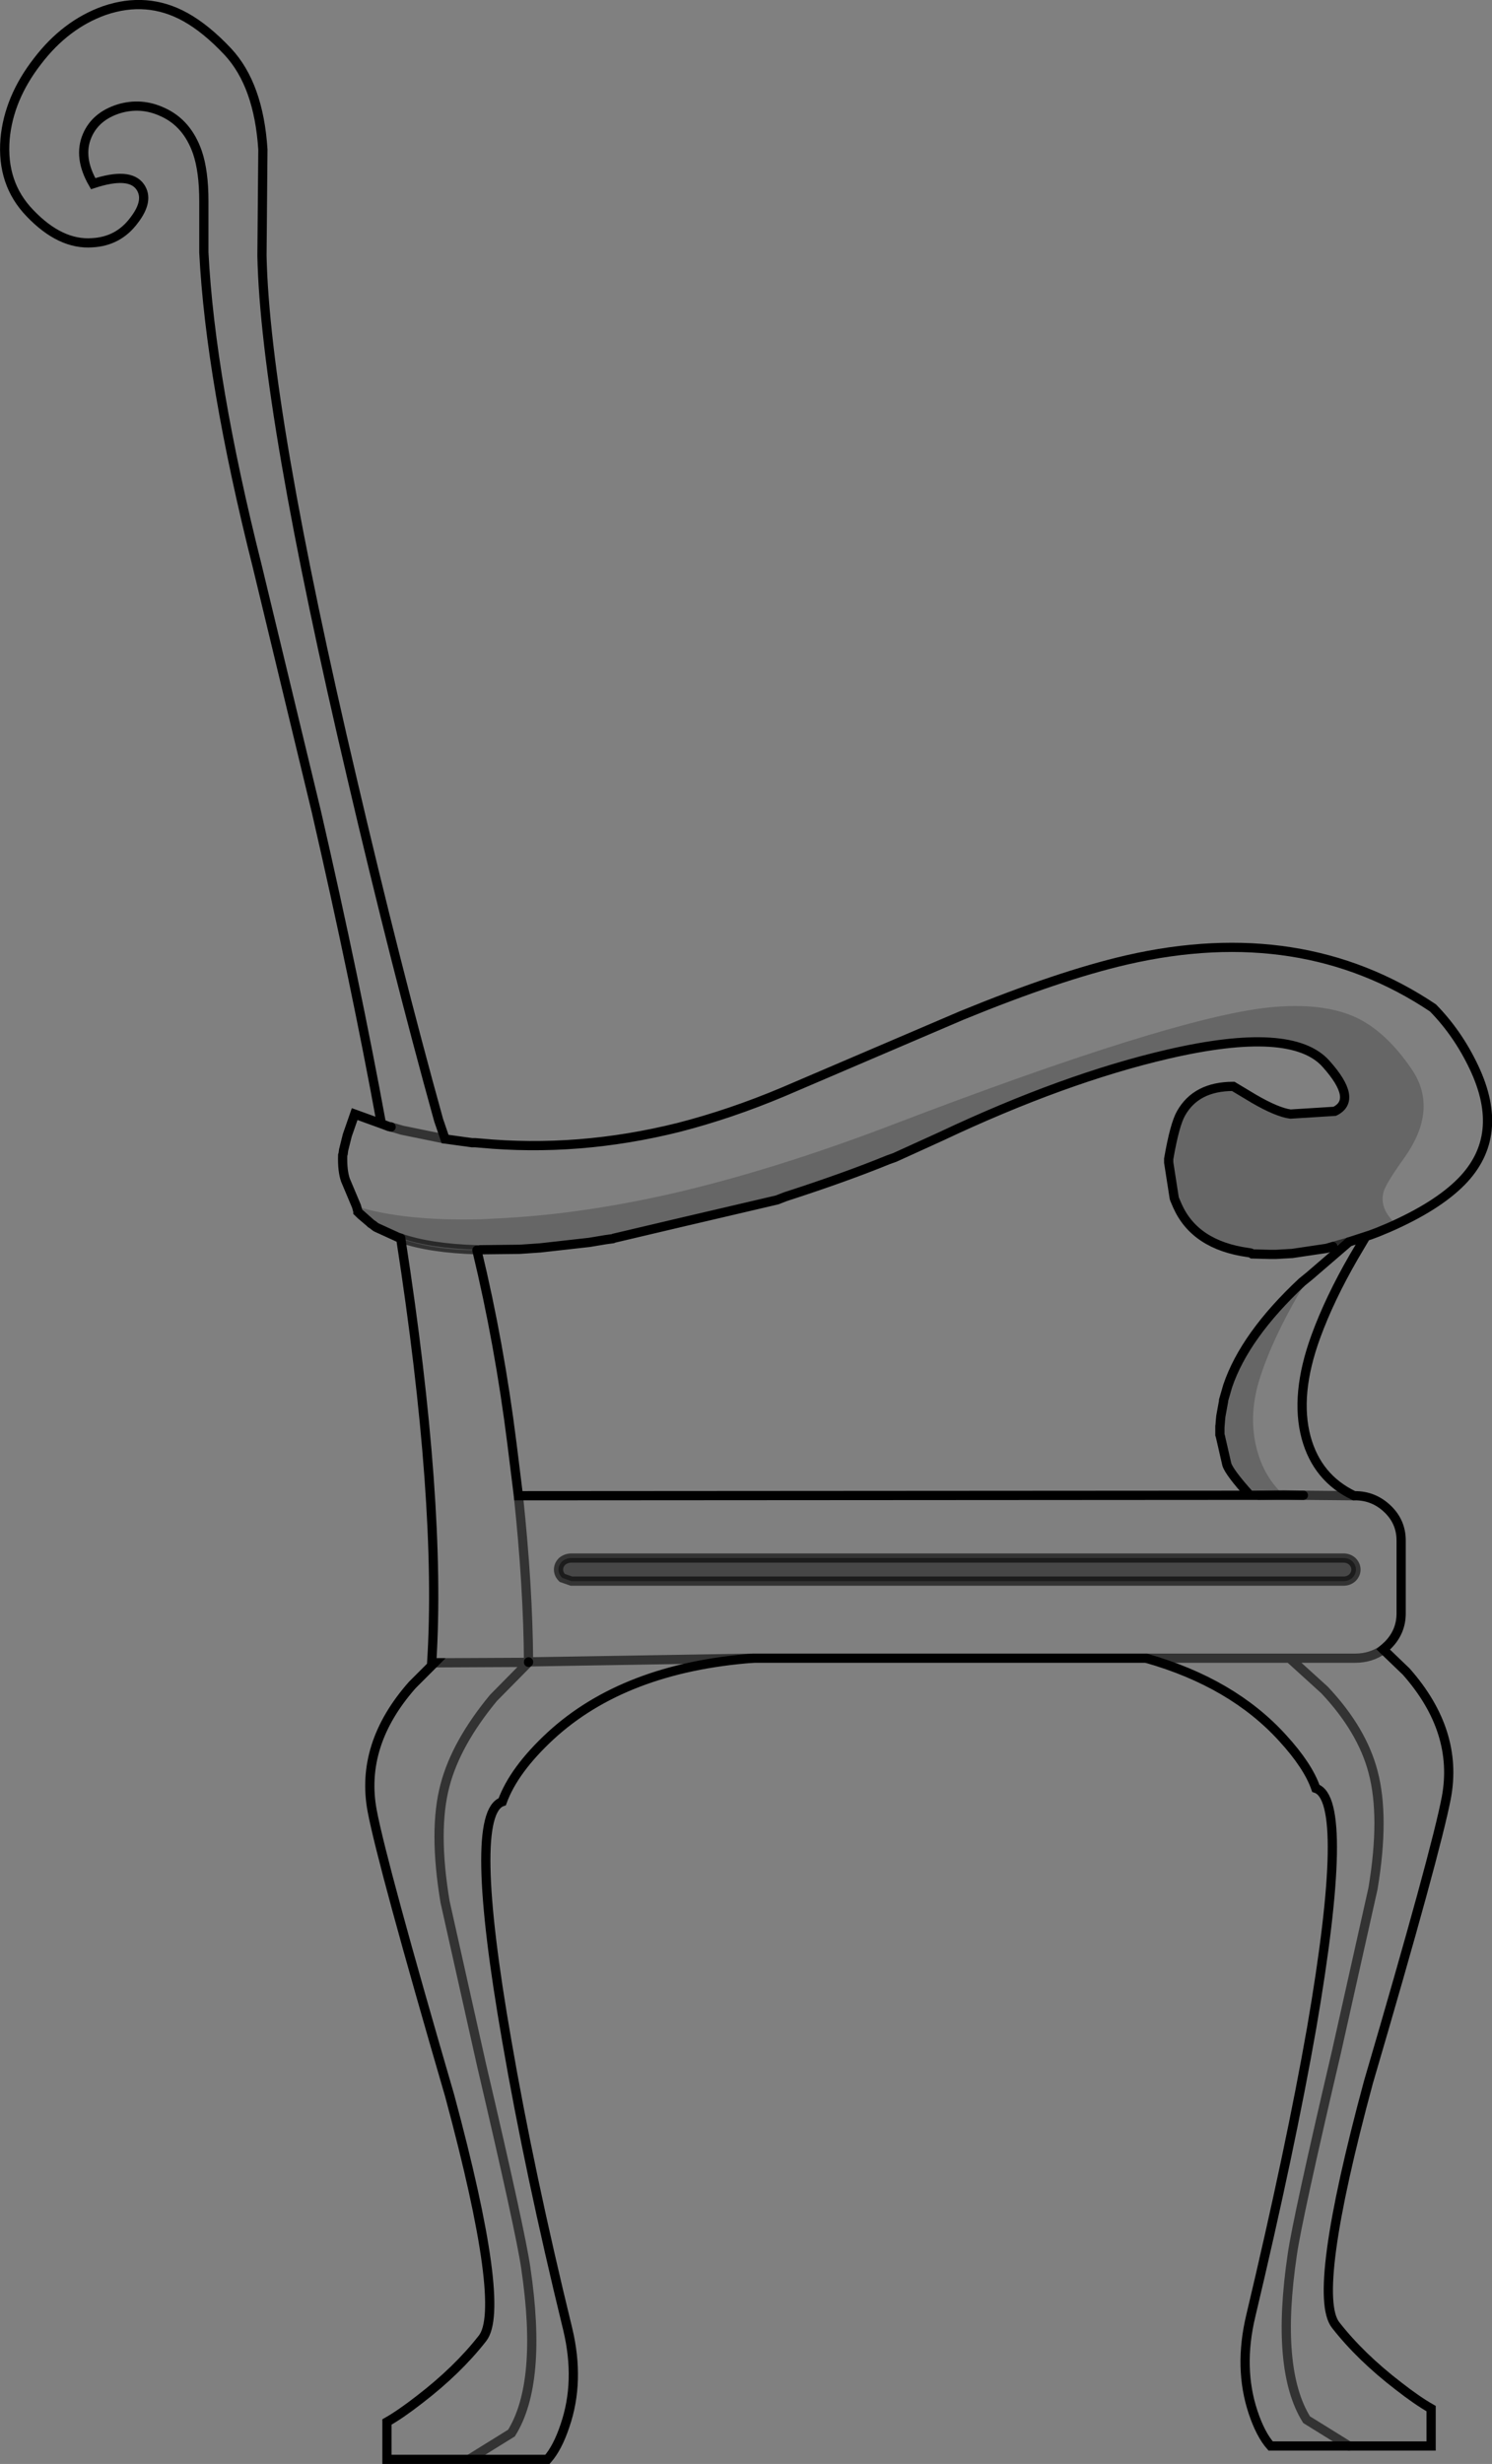 <?xml version="1.0" encoding="UTF-8" standalone="no"?>
<svg xmlns:xlink="http://www.w3.org/1999/xlink" height="266.95px" width="161.75px" xmlns="http://www.w3.org/2000/svg">
  <rect width="100%" height="100%" fill="#808080" stroke="none"/>
  <g transform="matrix(1.0, 0.0, 0.0, 1.0, 80.85, 133.5)">
    <path d="M-29.15 1.95 Q-26.7 12.1 -25.35 22.9 L-24.65 28.55 54.65 28.5 55.6 28.5 60.45 28.5 58.3 28.45 Q56.2 26.55 55.4 23.5 54.5 20.05 55.6 16.25 57.1 11.25 61.1 4.75 L65.4 1.05 67.7 0.3 67.2 0.5 65.9 2.7 Q63.3 7.2 61.8 11.3 59.5 17.6 60.75 22.25 61.95 26.65 65.95 28.55 L66.05 28.55 Q68.1 28.55 69.6 30.0 71.05 31.4 71.05 33.4 L71.05 41.3 Q71.05 43.3 69.6 44.75 L69.1 45.2 71.6 47.6 Q77.3 54.05 75.95 61.25 74.85 67.05 67.5 92.1 61.3 115.05 63.95 118.4 66.65 121.85 70.75 125.0 72.8 126.6 74.3 127.45 L74.3 131.5 65.4 131.5 56.9 131.5 Q55.8 130.25 55.0 127.85 53.4 123.05 54.75 117.4 59.05 99.3 61.35 86.2 65.6 61.5 61.8 60.25 60.95 57.8 58.2 54.8 52.75 48.8 43.4 46.15 L0.8 46.15 Q-13.15 47.2 -21.15 54.55 -25.15 58.25 -26.4 61.7 -30.2 63.0 -25.9 87.65 -23.45 101.85 -19.3 118.85 -17.95 124.5 -19.6 129.3 -20.4 131.7 -21.5 132.95 L-30.0 132.95 -38.9 132.95 -38.9 128.9 Q-37.4 128.05 -35.35 126.45 -31.25 123.3 -28.55 119.85 -25.9 116.55 -32.1 93.55 -39.4 68.5 -40.5 62.7 -41.85 55.5 -36.15 49.05 L-33.75 46.65 -34.05 46.65 Q-32.95 29.4 -37.4 0.7 -33.95 1.9 -29.15 1.95 M-42.2 -2.8 L-43.4 -5.65 Q-43.75 -6.65 -43.7 -8.35 L-43.65 -8.5 -43.6 -8.9 -43.2 -10.5 -42.4 -12.8 -39.5 -11.75 Q-42.3 -27.05 -46.55 -45.55 L-52.95 -72.1 Q-58.05 -92.35 -58.75 -106.15 L-58.75 -111.7 Q-58.75 -114.95 -59.45 -117.0 -60.55 -120.15 -63.2 -121.35 -65.55 -122.45 -68.0 -121.7 -70.5 -120.9 -71.4 -118.8 -72.4 -116.45 -70.75 -113.6 -66.8 -114.9 -65.65 -113.25 -64.65 -111.8 -66.3 -109.65 -68.0 -107.35 -70.85 -107.2 -74.3 -106.95 -77.6 -110.4 -80.7 -113.6 -80.3 -118.45 -79.9 -122.85 -76.8 -126.85 -73.75 -130.85 -69.55 -132.35 -64.9 -133.95 -60.75 -131.65 -58.5 -130.4 -56.15 -127.9 -52.8 -124.3 -52.35 -117.3 L-52.45 -105.8 Q-52.1 -89.15 -42.65 -49.0 -37.95 -28.9 -33.3 -12.15 L-32.6 -10.1 -29.7 -9.7 -29.35 -9.7 -28.75 -9.65 Q-18.15 -8.65 -7.3 -11.35 -1.65 -12.8 4.05 -15.2 L23.45 -23.5 Q33.95 -27.8 41.3 -29.5 60.25 -33.85 74.5 -24.3 77.2 -21.55 78.95 -17.85 82.45 -10.45 77.6 -5.5 74.95 -2.8 69.7 -0.5 L68.5 0.0 70.5 -0.9 Q68.65 -2.5 69.15 -4.4 69.45 -5.35 71.35 -8.0 75.15 -13.3 72.2 -17.65 69.45 -21.7 66.2 -23.25 62.55 -24.95 56.7 -24.35 46.2 -23.25 15.65 -11.55 3.45 -6.9 -7.3 -4.35 -17.2 -2.05 -25.9 -1.55 L-28.75 -1.4 Q-37.05 -1.2 -42.2 -2.8 M-32.6 -10.1 L-37.25 -11.05 -38.45 -11.4 -37.25 -11.05 -32.6 -10.1 M-38.45 -11.4 L-38.7 -11.45 -39.5 -11.75 -38.7 -11.45 -38.45 -11.4 M-23.55 46.6 L-33.75 46.65 -23.55 46.6 -23.55 46.55 -23.55 46.6 -27.35 50.45 Q-31.4 55.35 -32.6 59.9 -33.9 64.75 -32.6 72.55 L-28.65 90.2 Q-24.4 108.35 -23.85 112.2 -22.0 124.65 -25.4 130.1 L-30.0 132.95 -25.4 130.1 Q-22.0 124.65 -23.85 112.2 -24.4 108.35 -28.65 90.2 L-32.6 72.55 Q-33.9 64.75 -32.6 59.9 -31.4 55.35 -27.35 50.45 L-23.55 46.6 M-24.65 28.55 Q-23.6 38.4 -23.55 46.55 -23.6 38.4 -24.65 28.55 M64.8 35.3 L-18.9 35.3 Q-19.45 35.3 -19.9 35.65 -20.3 36.05 -20.3 36.55 -20.3 37.05 -19.9 37.45 L-18.9 37.8 64.8 37.8 Q65.35 37.8 65.75 37.45 66.15 37.05 66.15 36.55 66.15 36.05 65.75 35.65 65.35 35.3 64.8 35.3 M-23.55 46.55 L0.8 46.15 -23.55 46.55 M65.4 131.5 L60.8 128.65 Q57.4 123.2 59.25 110.75 59.8 106.9 64.05 88.75 L68.0 71.1 Q69.3 63.3 68.0 58.45 66.8 53.9 62.75 49.6 L58.95 46.15 43.4 46.15 58.95 46.15 66.05 46.15 Q67.8 46.15 69.1 45.2 67.8 46.15 66.05 46.15 L58.95 46.15 62.75 49.6 Q66.8 53.9 68.0 58.45 69.3 63.3 68.0 71.1 L64.05 88.75 Q59.8 106.9 59.25 110.75 57.4 123.2 60.8 128.65 L65.4 131.5 M65.95 28.55 L60.45 28.5 65.95 28.55" fill="#ffffff" fill-opacity="0.0" fill-rule="evenodd" stroke="none"/>
    <path d="M54.75 2.25 L54.45 2.2 Q48.7 1.4 46.8 -2.85 L46.5 -3.55 46.45 -3.7 45.85 -7.55 45.85 -7.95 Q46.5 -11.7 47.2 -12.9 48.85 -15.8 52.85 -15.8 L55.1 -14.45 Q57.6 -13.0 59.05 -12.8 L63.85 -13.1 Q66.4 -14.35 62.9 -18.25 59.2 -22.4 45.8 -19.3 34.55 -16.7 21.1 -10.35 L16.15 -8.1 15.45 -7.85 Q10.8 -5.95 4.3 -3.85 L3.4 -3.5 -7.3 -1.0 -14.3 0.65 -14.4 0.7 -15.15 0.8 -16.95 1.1 -22.3 1.7 -24.5 1.85 -28.75 1.9 -29.15 1.9 Q-34.2 1.75 -37.4 0.65 L-37.7 0.55 -40.0 -0.5 -40.1 -0.55 -40.3 -0.7 -40.35 -0.75 -40.65 -0.95 -40.75 -1.05 -41.75 -1.9 -42.05 -2.25 -42.2 -2.8 Q-37.05 -1.2 -28.75 -1.4 L-25.9 -1.55 Q-17.2 -2.05 -7.3 -4.35 3.45 -6.9 15.65 -11.55 46.2 -23.25 56.7 -24.35 62.55 -24.95 66.2 -23.25 69.45 -21.7 72.2 -17.65 75.15 -13.3 71.35 -8.0 69.45 -5.35 69.15 -4.4 68.65 -2.5 70.5 -0.9 L68.5 0.0 63.65 1.55 62.95 1.75 59.25 2.3 57.5 2.4 56.75 2.4 54.75 2.25 M54.65 28.5 Q52.4 26.0 52.15 25.15 L51.45 22.1 51.4 21.5 51.4 21.15 51.45 20.5 51.5 19.95 51.8 18.3 51.8 18.2 52.25 16.65 Q54.1 11.2 60.3 5.4 L61.1 4.75 Q57.1 11.25 55.6 16.25 54.5 20.05 55.4 23.5 56.2 26.55 58.3 28.45 L55.6 28.5 54.65 28.5" fill="#000000" fill-opacity="0.2" fill-rule="evenodd" stroke="none"/>
    <path d="M51.45 22.1 L51.4 21.95 51.4 21.0 51.4 21.15 51.4 21.5 51.45 22.1 M65.4 1.05 L63.65 1.55 68.5 0.0 67.7 0.3 65.4 1.05 M56.75 2.4 L54.9 2.35 54.75 2.25 56.75 2.4 M-40.75 -1.05 L-42.05 -2.2 -42.05 -2.25 -41.75 -1.9 -40.75 -1.05 M-41.75 -1.9 L-42.05 -2.2 -41.75 -1.9 M51.4 21.95 L51.4 21.5 51.4 21.95" fill="#ffffff" fill-rule="evenodd" stroke="none"/>
    <path d="M-24.5 1.85 L-27.2 1.95 -29.15 1.95 Q-33.95 1.9 -37.4 0.7 -38.95 0.15 -40.0 -0.5 L-37.7 0.55 -37.4 0.65 Q-34.2 1.75 -29.15 1.9 L-28.75 1.9 -24.5 1.85 M51.4 21.0 L51.45 20.5 51.4 21.15 51.4 21.0 M60.3 5.4 L60.6 5.1 61.05 4.75 60.3 5.4 M-42.05 -2.25 L-42.25 -2.6 -42.2 -2.8 -42.05 -2.25" fill="#d3d5d6" fill-rule="evenodd" stroke="none"/>
    <path d="M64.8 35.3 Q65.35 35.3 65.75 35.65 66.15 36.05 66.15 36.55 66.15 37.05 65.75 37.45 65.35 37.8 64.8 37.8 L-18.9 37.8 -19.9 37.45 Q-20.3 37.05 -20.3 36.55 -20.3 36.05 -19.9 35.65 -19.45 35.3 -18.9 35.3 L64.8 35.3" fill="#000000" fill-opacity="0.447" fill-rule="evenodd" stroke="none"/>
    <path d="M54.75 2.25 L54.45 2.2 Q48.7 1.4 46.8 -2.85 L46.5 -3.55 46.45 -3.7 45.85 -7.55 45.85 -7.95 Q46.5 -11.7 47.2 -12.9 48.85 -15.8 52.85 -15.8 L55.1 -14.45 Q57.6 -13.0 59.05 -12.8 L63.85 -13.1 Q66.4 -14.35 62.9 -18.25 59.2 -22.4 45.8 -19.3 34.55 -16.7 21.1 -10.35 L16.15 -8.1 15.45 -7.85 Q10.8 -5.95 4.3 -3.85 L3.4 -3.5 -7.3 -1.0 -14.3 0.65 M-14.4 0.7 L-15.15 0.8 -16.95 1.1 -22.3 1.7 -24.5 1.85 -28.75 1.9 M-29.15 1.95 Q-26.7 12.1 -25.35 22.9 L-24.65 28.55 54.65 28.5 Q52.4 26.0 52.15 25.15 L51.45 22.1 51.4 21.95 51.4 21.0 M51.45 20.5 L51.5 19.95 51.8 18.3 51.8 18.2 52.25 16.65 Q54.1 11.2 60.3 5.4 L61.1 4.75 65.4 1.05 67.7 0.3 68.5 0.0 69.7 -0.5 Q74.95 -2.8 77.6 -5.5 82.45 -10.45 78.95 -17.85 77.2 -21.55 74.5 -24.3 60.25 -33.85 41.3 -29.5 33.95 -27.8 23.45 -23.5 L4.05 -15.2 Q-1.65 -12.8 -7.3 -11.35 -18.15 -8.65 -28.75 -9.65 L-29.35 -9.7 -29.7 -9.7 -32.6 -10.1 -33.3 -12.15 Q-37.95 -28.9 -42.65 -49.0 -52.1 -89.15 -52.45 -105.8 L-52.35 -117.3 Q-52.8 -124.3 -56.15 -127.9 -58.5 -130.4 -60.75 -131.65 -64.9 -133.95 -69.55 -132.35 -73.75 -130.85 -76.8 -126.85 -79.9 -122.85 -80.3 -118.45 -80.7 -113.6 -77.6 -110.4 -74.3 -106.95 -70.85 -107.2 -68.0 -107.35 -66.3 -109.65 -64.65 -111.8 -65.65 -113.25 -66.8 -114.9 -70.75 -113.6 -72.4 -116.45 -71.4 -118.8 -70.5 -120.9 -68.0 -121.7 -65.55 -122.45 -63.2 -121.35 -60.55 -120.15 -59.45 -117.0 -58.75 -114.95 -58.75 -111.7 L-58.75 -106.15 Q-58.05 -92.35 -52.95 -72.1 L-46.55 -45.55 Q-42.3 -27.05 -39.5 -11.75 L-38.7 -11.45 -38.45 -11.4 M63.65 1.55 L62.95 1.75 59.25 2.3 57.5 2.4 56.75 2.4 54.9 2.35 54.75 2.25 M-42.2 -2.8 L-43.4 -5.65 Q-43.75 -6.65 -43.7 -8.35 L-43.65 -8.5 -43.6 -8.9 -43.2 -10.5 -42.4 -12.8 -39.5 -11.75 M67.2 0.5 L65.9 2.7 Q63.3 7.2 61.8 11.3 59.5 17.6 60.75 22.25 61.95 26.65 65.95 28.55 L66.05 28.55 Q68.1 28.55 69.6 30.0 71.05 31.4 71.05 33.4 L71.05 41.3 Q71.05 43.3 69.6 44.75 L69.1 45.2 71.6 47.6 Q77.3 54.05 75.95 61.25 74.85 67.05 67.5 92.1 61.3 115.05 63.95 118.4 66.65 121.85 70.75 125.0 72.8 126.6 74.3 127.45 L74.3 131.5 65.4 131.5 56.9 131.5 Q55.8 130.25 55.0 127.85 53.4 123.05 54.75 117.4 59.05 99.3 61.35 86.2 65.6 61.5 61.8 60.25 60.95 57.8 58.2 54.8 52.75 48.8 43.4 46.15 L0.8 46.15 Q-13.15 47.2 -21.15 54.55 -25.15 58.25 -26.4 61.7 -30.2 63.0 -25.9 87.65 -23.45 101.85 -19.3 118.85 -17.95 124.5 -19.6 129.3 -20.4 131.7 -21.5 132.95 L-30.0 132.95 -38.9 132.95 -38.9 128.9 Q-37.4 128.05 -35.35 126.45 -31.25 123.3 -28.55 119.85 -25.9 116.55 -32.1 93.55 -39.4 68.5 -40.5 62.7 -41.85 55.5 -36.15 49.05 L-33.75 46.65 -34.05 46.65 Q-32.95 29.4 -37.4 0.7 M-40.0 -0.5 L-40.1 -0.55 -40.3 -0.7 -40.35 -0.75 -40.65 -0.95 -40.75 -1.05 -42.05 -2.2 -42.05 -2.25 -42.2 -2.8 M-41.75 -1.9 L-40.75 -1.05 M-42.05 -2.2 L-41.75 -1.9 M-37.4 0.65 L-37.7 0.55 -40.0 -0.5 M-23.55 46.6 L-23.55 46.55 M51.45 20.5 L51.4 21.15 51.4 21.5 51.4 21.95 M55.6 28.5 L60.45 28.5 M55.6 28.5 L54.65 28.5" fill="none" stroke="#000000" stroke-linecap="round" stroke-linejoin="miter-clip" stroke-miterlimit="4.0" stroke-width="1.0"/>
    <path d="M65.4 1.05 L63.65 1.55 M-38.45 -11.4 L-37.25 -11.05 -32.6 -10.1 M-28.75 1.9 L-29.15 1.9 Q-34.2 1.75 -37.4 0.65 M-33.75 46.65 L-23.55 46.6 -27.35 50.45 Q-31.4 55.35 -32.6 59.9 -33.9 64.75 -32.6 72.55 L-28.65 90.2 Q-24.4 108.35 -23.85 112.2 -22.0 124.65 -25.4 130.1 L-30.0 132.95 M-23.55 46.55 Q-23.6 38.4 -24.65 28.55 M64.8 35.3 L-18.9 35.3 Q-19.45 35.3 -19.9 35.65 -20.3 36.05 -20.3 36.55 -20.3 37.05 -19.9 37.45 L-18.9 37.8 64.8 37.8 Q65.35 37.8 65.75 37.45 66.15 37.05 66.15 36.55 66.15 36.05 65.75 35.65 65.35 35.3 64.8 35.3 M60.45 28.5 L58.3 28.45 55.6 28.5 M43.4 46.15 L58.95 46.15 66.05 46.15 Q67.8 46.15 69.1 45.2 M60.45 28.5 L65.95 28.55 M58.95 46.15 L62.75 49.6 Q66.8 53.9 68.0 58.45 69.3 63.3 68.0 71.1 L64.05 88.75 Q59.8 106.9 59.25 110.75 57.4 123.2 60.8 128.65 L65.4 131.5 M0.8 46.15 L-23.55 46.55" fill="none" stroke="#000000" stroke-linecap="round" stroke-linejoin="miter-clip" stroke-miterlimit="4.0" stroke-opacity="0.6" stroke-width="1.0"/>
  </g>
</svg>

